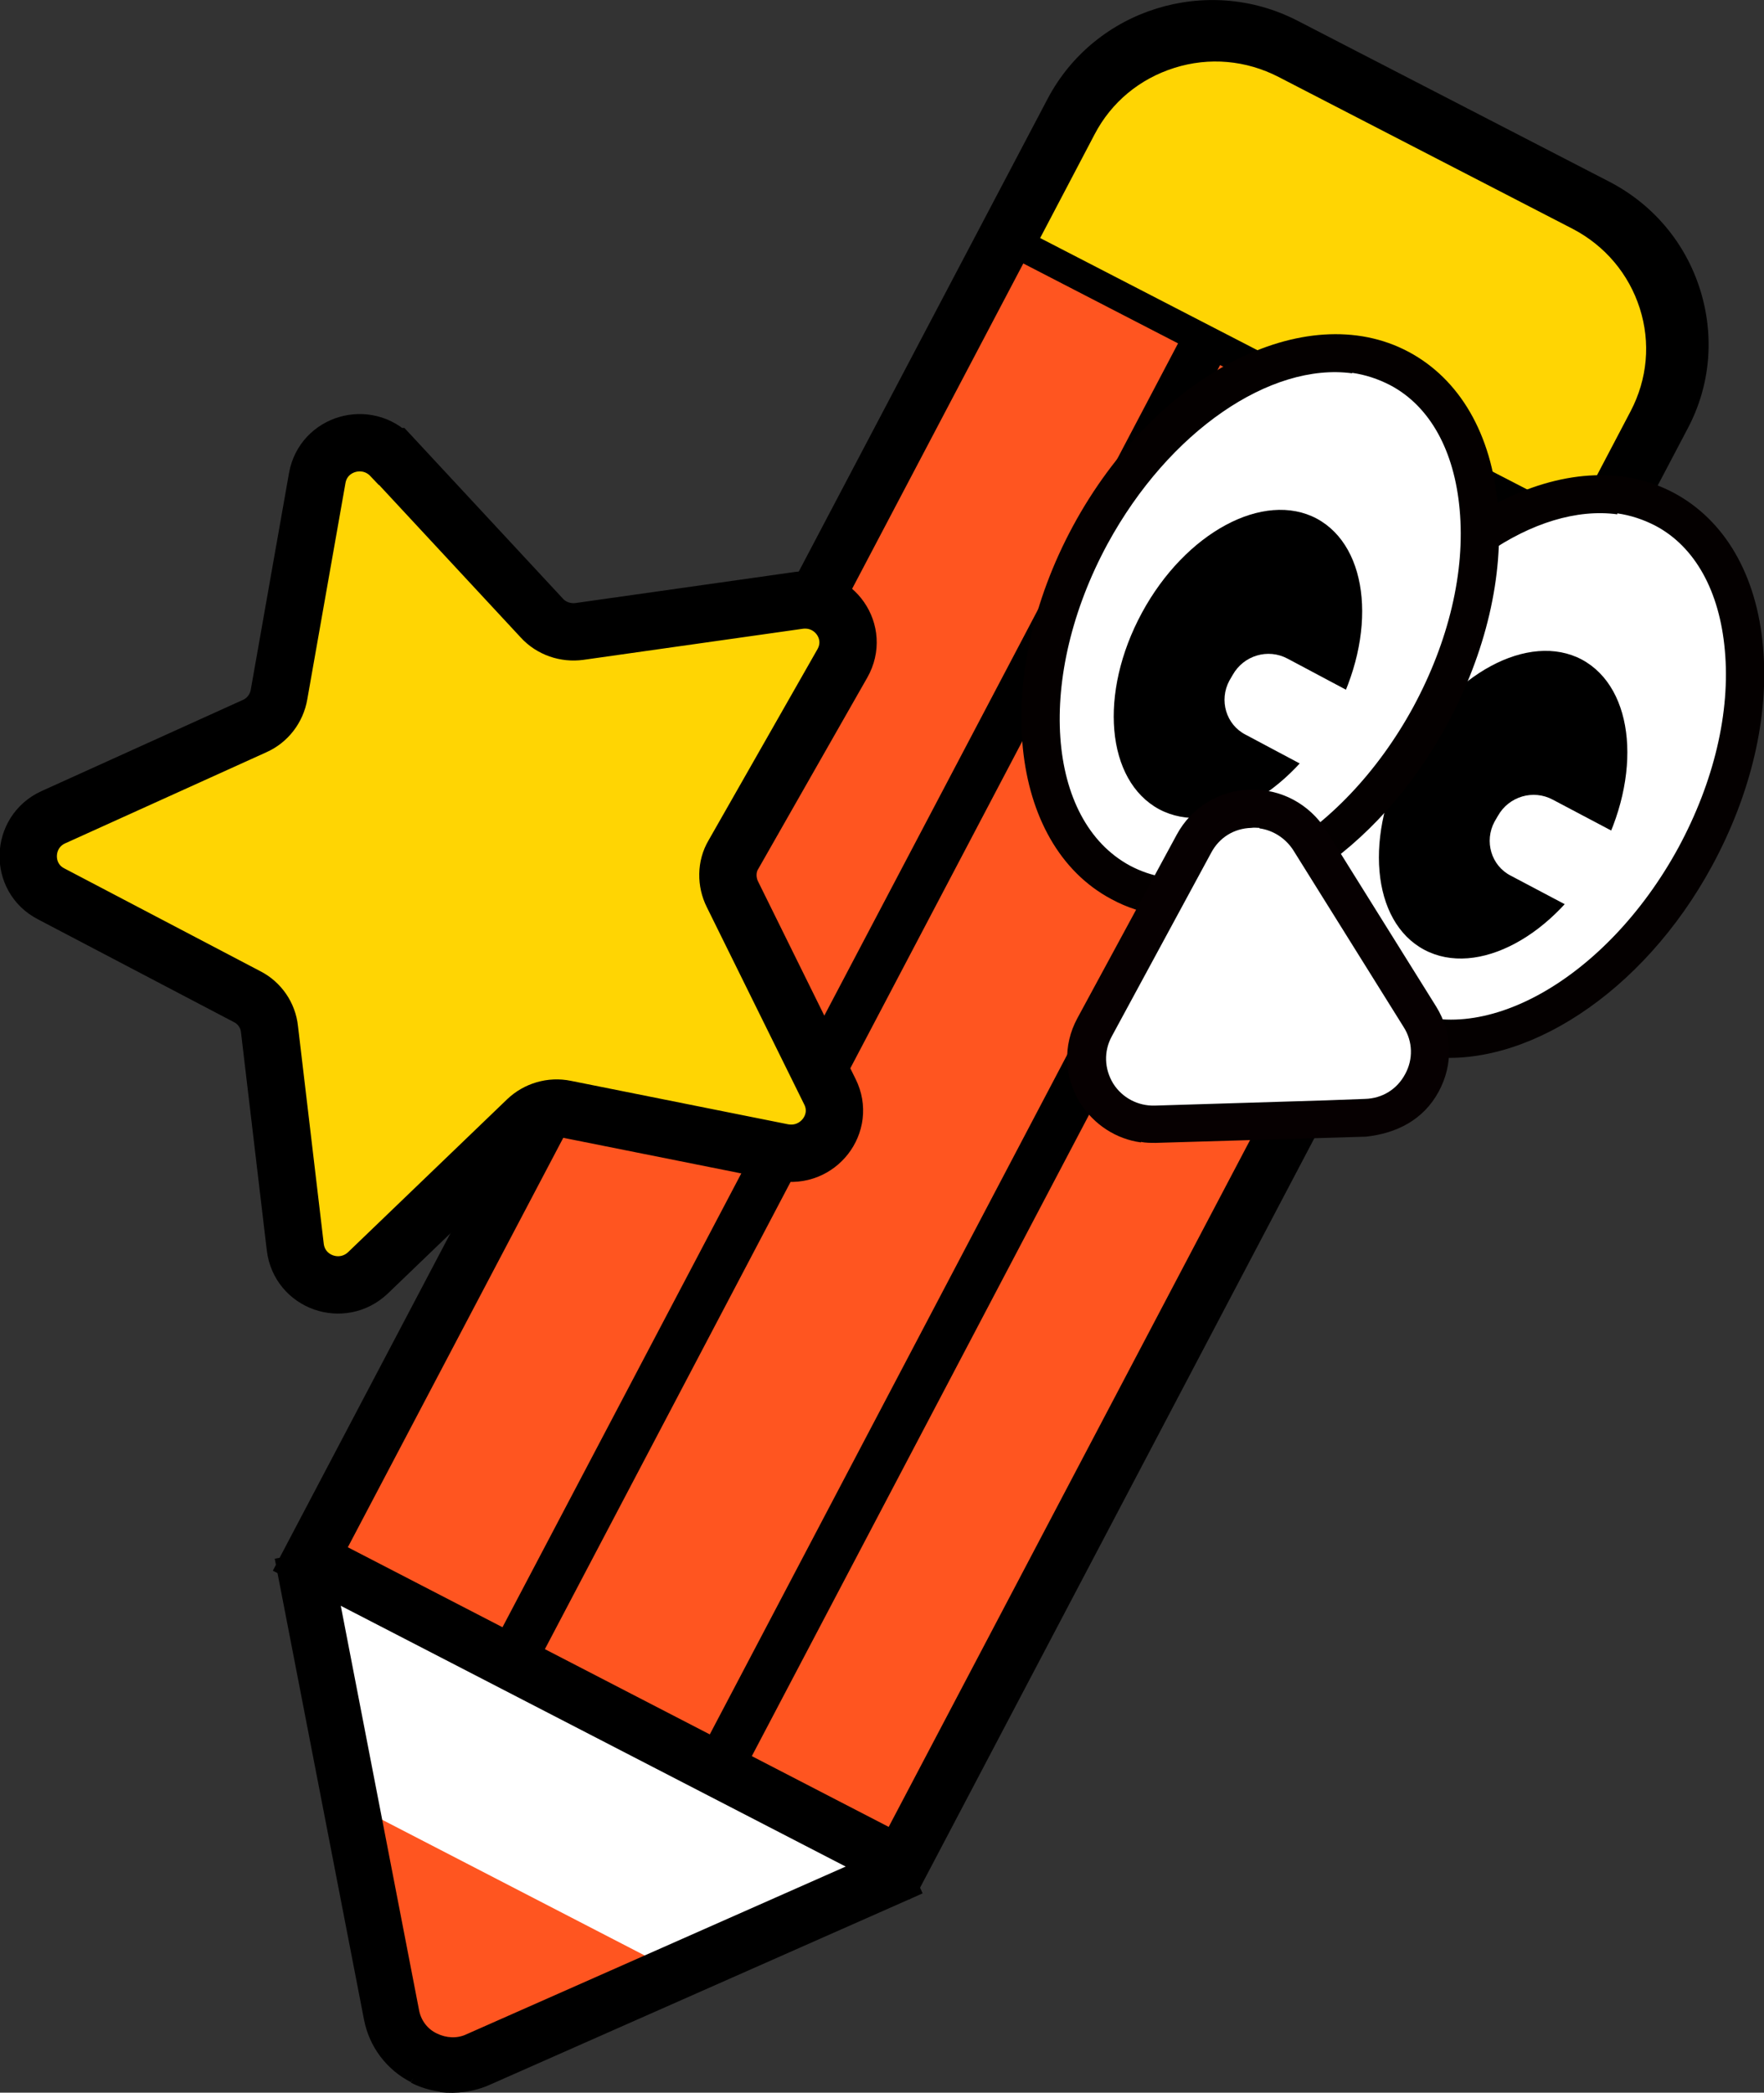 <?xml version="1.0" encoding="UTF-8"?><svg id="_레이어_2" xmlns="http://www.w3.org/2000/svg" viewBox="0 0 36.92 43.78"><rect x="0" y="0" width="36.92" height="43.78" fill="#333333" stroke="none"/><defs><style>.cls-1{stroke:#000;stroke-miterlimit:10;stroke-width:1.2px;}.cls-1,.cls-2{fill:#ffd503;}.cls-3,.cls-4,.cls-2,.cls-5,.cls-6,.cls-7{stroke-width:0px;}.cls-4{fill:#fff;}.cls-5{fill:#ff5520;}.cls-6{fill:#040000;}.cls-7{fill:#060001;}</style></defs><g id="_레이어_1-2"><path class="cls-4" d="m6.36,32.7l1.83,9.45c.16.81,1.04,1.27,1.81.93l8.87-3.92"/><path class="cls-3" d="m9.24,43.55c-.19-.03-.37-.08-.55-.17-.45-.24-.77-.66-.87-1.15l-1.83-9.45.73-.14,1.83,9.44c.05.28.23.52.48.64.25.13.55.14.81.02l8.87-3.92.3.67-8.87,3.92c-.29.13-.61.17-.91.13h0Z"/><path class="cls-5" d="m7.61,37.87l.92,4.73c.08.41.52.63.91.47l4.44-1.96"/><path class="cls-3" d="m8.65,43.47c.19.09.38.16.58.18.32.04.66,0,.97-.14l8.87-3.92.1-.04-.04-.1-.3-.67-.04-.1-.1.04-8.87,3.92c-.23.1-.49.1-.72-.02h0c-.22-.11-.38-.32-.43-.57l-1.83-9.44-.02-.1-.11.02-.73.14-.11.02.02.1,1.83,9.45c.1.53.44.98.92,1.23h0Z"/><path class="cls-3" d="m9.21,43.76c-.21-.03-.42-.09-.61-.19l.05-.1-.05.09c-.51-.26-.87-.74-.98-1.3l-1.87-9.65,1.15-.22.04.21,1.83,9.45c.04.22.18.4.37.49.2.1.43.11.62.02l9.07-4.01.48,1.06-.2.09-8.87,3.92c-.32.14-.68.19-1.03.15h0Zm-3.21-10.98l1.83,9.45c.1.5.41.92.87,1.15h.01c.43.22.98.25,1.44.04l8.87-3.92-.3-.67-8.87,3.92c-.26.12-.56.11-.81-.02-.25-.13-.43-.36-.48-.64l-1.83-9.44-.73.14Z"/><path class="cls-5" d="m28.25,1.66l3.79,1.96c2.36,1.22,3.28,4.12,2.05,6.46l-15.23,28.92-12.36-6.38L21.73,3.69c1.23-2.34,4.16-3.25,6.52-2.03Z"/><path class="cls-3" d="m18.97,39.59l.06.03.05-.04h0s.02-.02.02-.02v-.02s16.12-30.61,16.12-30.61c.96-1.82.24-4.08-1.6-5.03l-6.53-3.37c-1.84-.95-4.12-.24-5.08,1.58L5.91,32.72l-.05.09.09.05,13.02,6.72h0Zm-11.82-7.17L22.87,2.55c.72-1.36,2.41-1.89,3.79-1.18l6.53,3.37c1.37.71,1.91,2.39,1.19,3.75l-15.72,29.86-11.51-5.94h0Z"/><path class="cls-3" d="m19.04,39.74l-.12-.06-13.21-6.82L21.93,2.06c.99-1.87,3.33-2.6,5.22-1.63l6.53,3.37c.91.47,1.59,1.27,1.9,2.25.31.98.22,2.02-.26,2.92l-16.12,30.63-.05.05-.11.08h0Zm-13.04-6.97l13.02,6.72,16.12-30.61c.45-.86.54-1.84.24-2.76-.29-.92-.93-1.68-1.8-2.12l-6.53-3.37c-1.79-.92-4-.23-4.93,1.54L6,32.77h0Zm12.7,5.73l-11.7-6.04L22.78,2.5c.36-.68.97-1.19,1.71-1.42.74-.23,1.53-.16,2.22.19l6.53,3.37c.69.36,1.2.96,1.43,1.69.23.74.16,1.52-.2,2.2l-15.77,29.96Zm-11.42-6.13l11.32,5.85,15.67-29.77c.33-.63.4-1.36.18-2.04-.22-.68-.69-1.24-1.33-1.57l-6.53-3.37c-.64-.33-1.37-.39-2.06-.18-.69.21-1.25.68-1.58,1.31l-15.67,29.77h0Z"/><path class="cls-2" d="m26.91,1.33l6.16,3.18c1.55.8,2.16,2.7,1.35,4.24l-1.29,2.45-11.79-6.09,1.29-2.45c.81-1.54,2.73-2.14,4.28-1.33Z"/><path class="cls-3" d="m33.27,11.63l-12.36-6.38,1.44-2.73c.43-.82,1.16-1.42,2.05-1.7.89-.28,1.84-.19,2.67.23l6.16,3.18c.83.43,1.44,1.15,1.72,2.03.28.88.2,1.82-.23,2.64l-1.44,2.73h0Zm-11.5-6.65l11.22,5.79,1.14-2.17c.35-.67.42-1.43.19-2.15-.23-.72-.73-1.31-1.4-1.66l-6.16-3.18c-.68-.35-1.45-.42-2.18-.19-.73.23-1.32.72-1.67,1.39l-1.14,2.17h0Z"/><path class="cls-3" d="m24.75,7.18l-.04-.02-.02.04-14.4,27.37-.02.04.04.02.73.38.04.02.02-.04L25.5,7.61l.02-.04-.04-.02-.73-.38Z"/><path class="cls-3" d="m11.09,35.08l-.08-.04-.8-.42.04-.07L24.7,7.1l.88.45-.04.08-14.44,27.45Zm-.77-.49l.73.38L25.46,7.59l-.73-.38-14.4,27.37h0Z"/><path class="cls-3" d="m29.09,9.42l-.04-.02-.02.04-14.4,27.37-.02.04.04.02.73.38.04.02.02-.04,14.4-27.37.02-.04-.04-.02-.73-.38Z"/><path class="cls-3" d="m15.43,37.32l-.08-.04-.8-.42.04-.07,14.44-27.45.88.45-.04.08-14.44,27.45Zm-.77-.49l.73.38,14.4-27.37-.73-.38-14.4,27.37h0Z"/><path class="cls-1" d="m8.2,9.55l3.14,3.38c.2.22.5.32.79.28l4.59-.65c.74-.1,1.28.67.91,1.32l-2.28,4c-.15.25-.15.57-.02.83l2.04,4.13c.33.66-.25,1.41-.99,1.27l-4.55-.91c-.29-.06-.59.03-.8.23l-3.33,3.2c-.54.51-1.43.2-1.52-.54l-.54-4.56c-.03-.29-.21-.55-.47-.68l-4.1-2.15c-.66-.34-.63-1.29.04-1.6l4.22-1.91c.27-.12.46-.37.51-.66l.8-4.53c.13-.73,1.04-.99,1.55-.45h0Z"/><path class="cls-4" d="m35.47,17.94c1.61-2.97,1.33-6.22-.64-7.26-1.96-1.05-4.86.51-6.47,3.48-1.61,2.97-1.33,6.22.64,7.26,1.96,1.05,4.86-.51,6.47-3.48Z"/><path class="cls-6" d="m29.86,22.1c-.37-.05-.72-.16-1.05-.34-2.16-1.15-2.51-4.65-.8-7.81,1.71-3.16,4.86-4.79,7.02-3.64,1.07.57,1.74,1.72,1.87,3.23.13,1.45-.25,3.07-1.07,4.58-1.45,2.67-3.94,4.26-5.97,3.98Zm3.99-11.34c-1.7-.23-3.83,1.2-5.12,3.57-1.5,2.77-1.29,5.78.47,6.72,1.76.94,4.42-.55,5.93-3.32.74-1.37,1.09-2.83.97-4.13-.11-1.23-.62-2.16-1.45-2.6-.25-.13-.52-.22-.8-.26h0Z"/><path class="cls-3" d="m33.47,17.91c.91-1.68.75-3.51-.36-4.11-1.11-.59-2.75.29-3.66,1.97-.91,1.68-.75,3.51.36,4.1,1.11.59,2.75-.29,3.66-1.97h0Z"/><path class="cls-4" d="m31.62,18.32l1.42.75c.41.22.92.07,1.15-.34l.07-.12c.22-.41.07-.92-.34-1.13l-1.42-.75c-.41-.22-.92-.07-1.15.34l-.07.12c-.22.41-.07.92.34,1.13Z"/><path class="cls-4" d="m29.92,14.98c1.61-2.97,1.33-6.22-.64-7.26-1.96-1.05-4.86.51-6.47,3.48-1.61,2.97-1.33,6.22.64,7.26,1.96,1.05,4.86-.51,6.47-3.48Z"/><path class="cls-6" d="m24.31,19.15c-.37-.05-.72-.16-1.05-.34-2.16-1.15-2.51-4.65-.8-7.81,1.71-3.16,4.86-4.79,7.02-3.64,1.07.57,1.74,1.72,1.87,3.23.13,1.45-.25,3.07-1.07,4.58-1.45,2.67-3.94,4.26-5.97,3.98Zm3.99-11.34c-1.7-.23-3.83,1.2-5.12,3.57-1.5,2.77-1.29,5.78.47,6.73,1.76.94,4.42-.55,5.93-3.32.74-1.37,1.09-2.83.97-4.13-.11-1.23-.62-2.16-1.45-2.6-.25-.13-.52-.22-.8-.26h0Z"/><path class="cls-3" d="m27.92,14.96c.91-1.68.75-3.51-.36-4.11-1.11-.59-2.75.29-3.66,1.97-.91,1.68-.75,3.51.36,4.11,1.11.59,2.75-.29,3.66-1.97Z"/><path class="cls-4" d="m26.07,15.37l1.41.75c.41.22.92.07,1.15-.34l.07-.12c.22-.41.07-.92-.34-1.13l-1.41-.75c-.41-.22-.92-.07-1.15.34l-.07.12c-.22.41-.07.92.34,1.13Z"/><path class="cls-4" d="m28.58,23.39l-4.4.13c-1.07.03-1.78-1.1-1.27-2.04l2.08-3.84c.51-.94,1.85-.98,2.42-.07l2.31,3.7c.56.9-.07,2.08-1.14,2.11h0Z"/><path class="cls-7" d="m23.88,23.9c-.52-.07-.98-.37-1.27-.82-.34-.55-.37-1.21-.06-1.78l2.08-3.84c.31-.57.88-.92,1.53-.94.65-.02,1.24.3,1.59.84l2.31,3.7c.34.55.36,1.21.05,1.78-.32.59-.88.87-1.52.94l-4.4.13c-.11,0-.21,0-.31-.02Zm2.48-6.58c-.06,0-.11-.01-.17,0-.36.01-.67.2-.84.52l-2.08,3.84c-.17.31-.16.68.03.99.19.3.52.47.87.46l3.59-.11h0s.81-.03.81-.03c.36-.01.67-.2.84-.52.17-.31.16-.68-.03-.98l-2.31-3.7c-.16-.25-.42-.42-.71-.46h0Z"/></g></svg>
